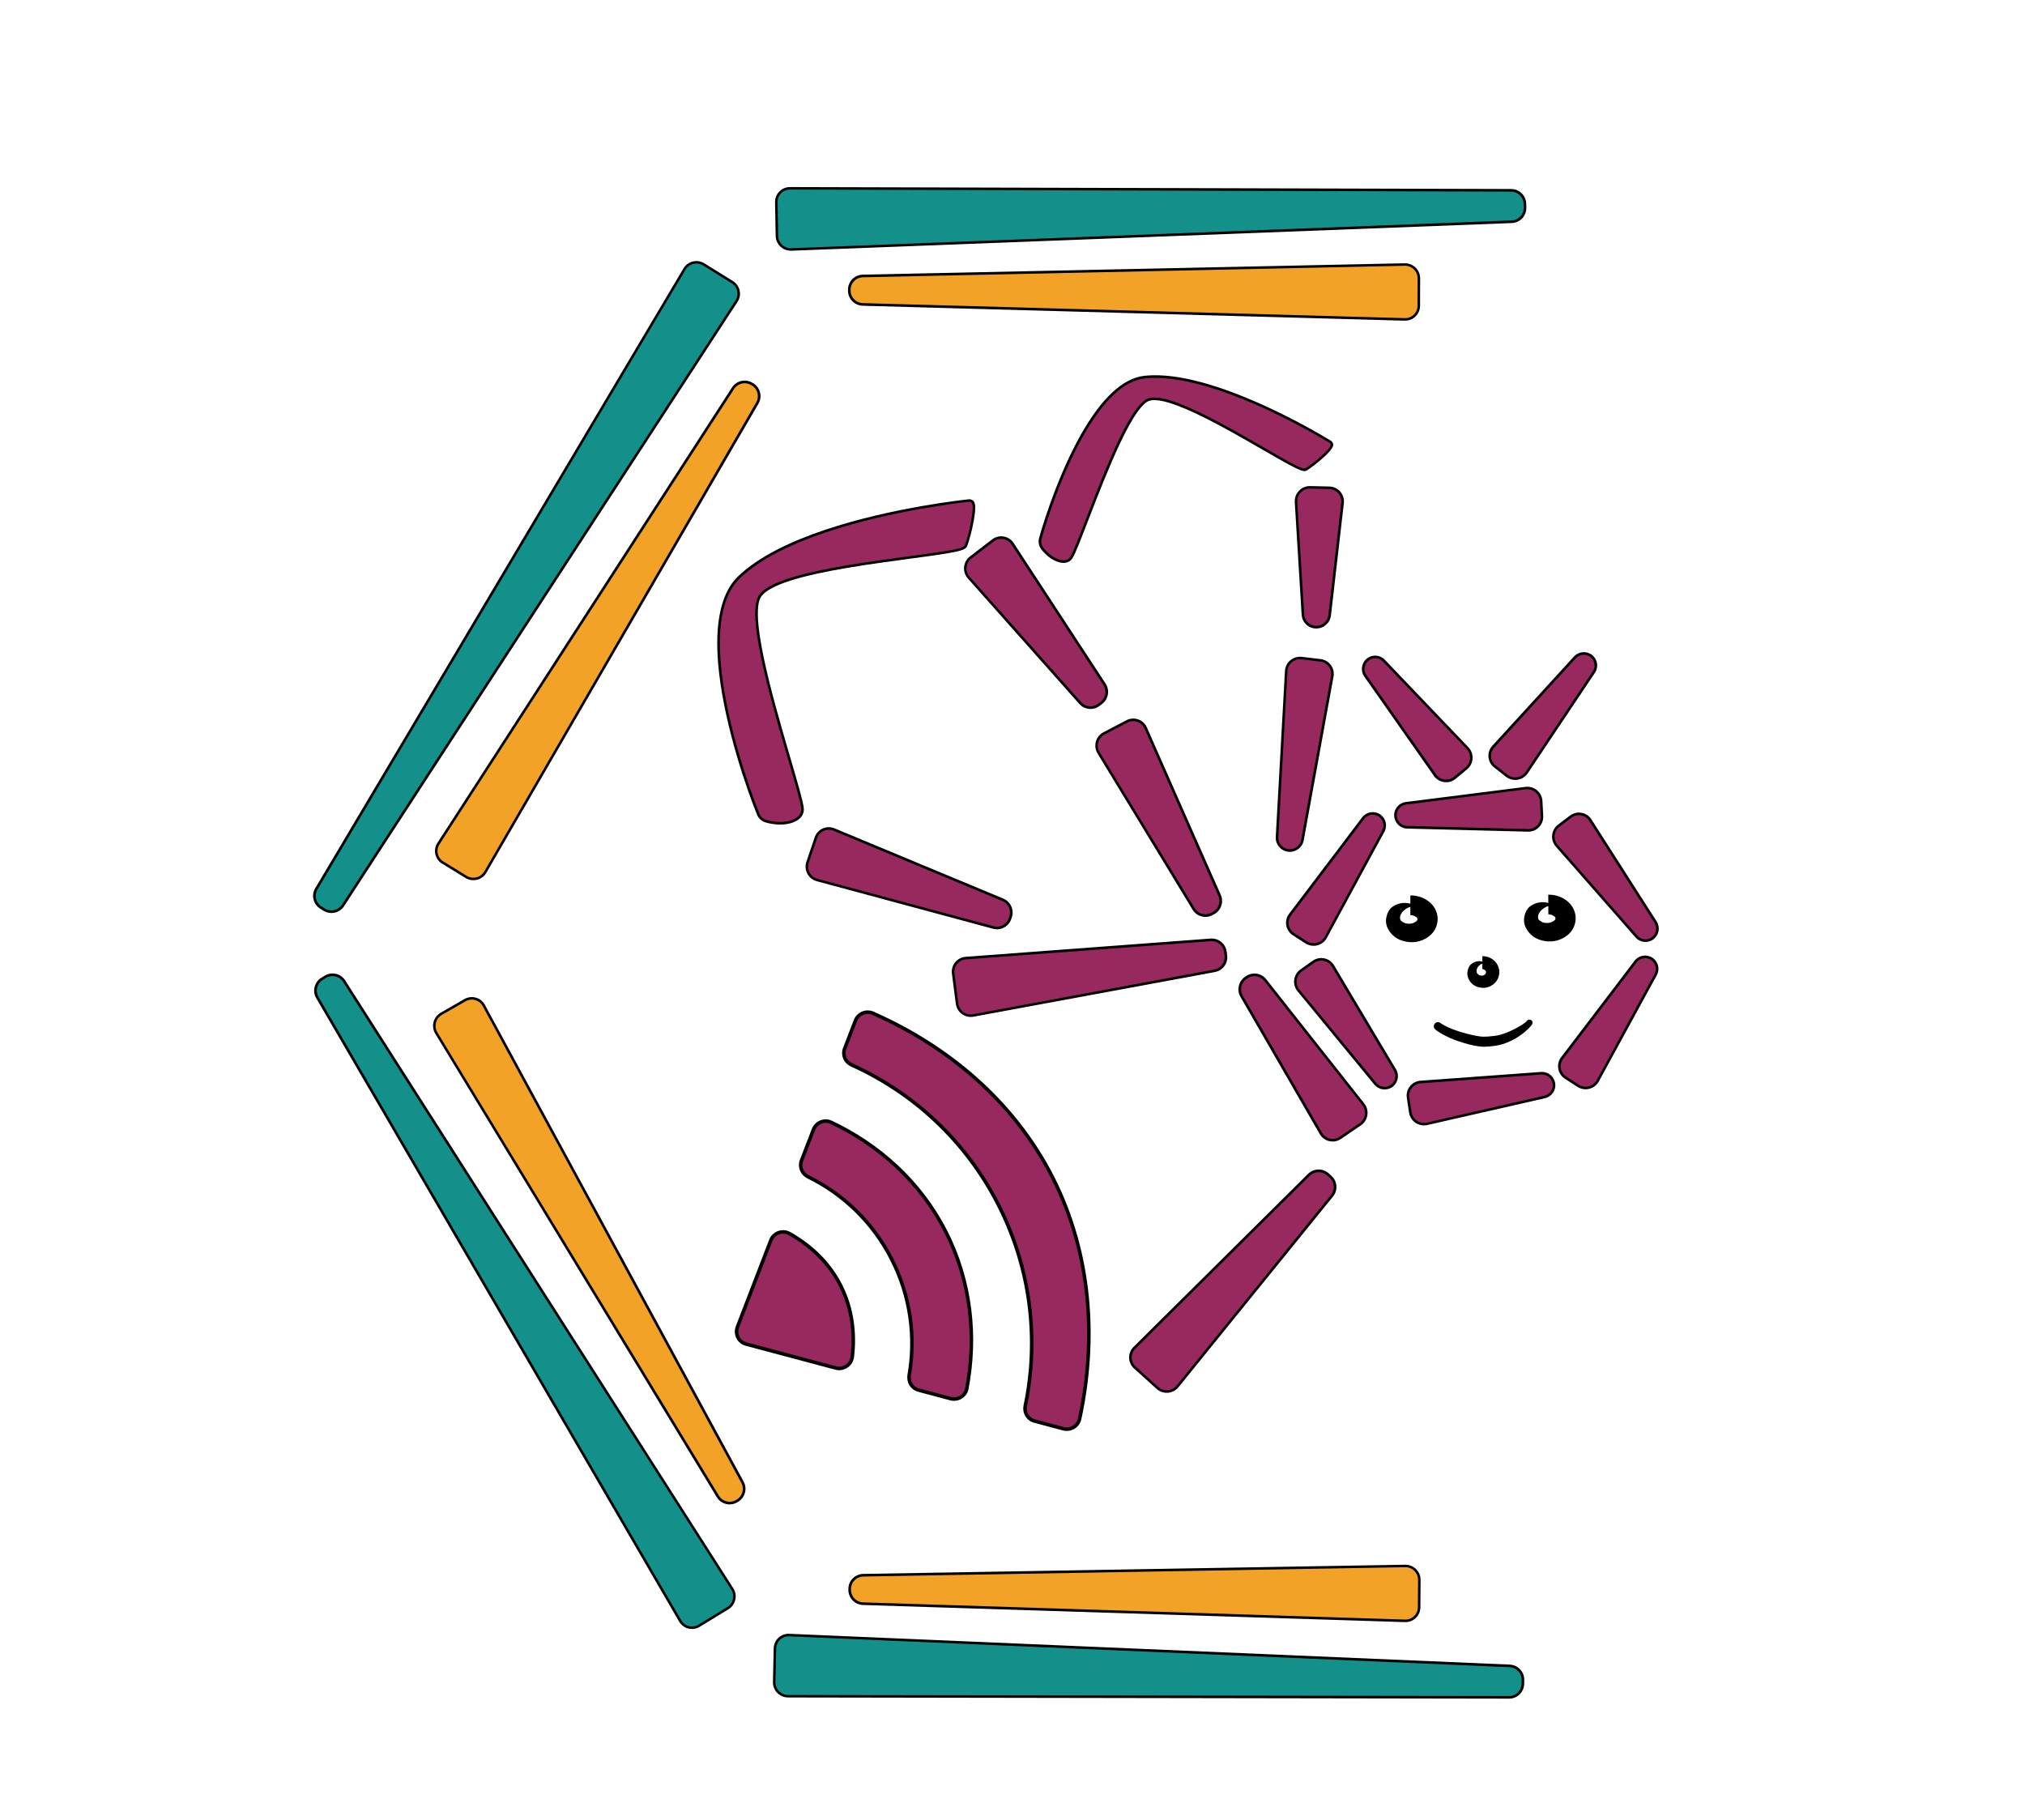 <?xml version="1.0" encoding="UTF-8" standalone="no"?>
<!DOCTYPE svg PUBLIC "-//W3C//DTD SVG 1.1//EN" "http://www.w3.org/Graphics/SVG/1.1/DTD/svg11.dtd">
<svg width="100%" height="100%" viewBox="0 0 583 524" version="1.1" xmlns="http://www.w3.org/2000/svg" xmlns:xlink="http://www.w3.org/1999/xlink" xml:space="preserve" xmlns:serif="http://www.serif.com/" style="fill-rule:evenodd;clip-rule:evenodd;stroke-linejoin:round;stroke-miterlimit:2;">
    <g id="Layer1">
        <g transform="matrix(0.873,0.789,-0.397,0.439,461.744,181.96)">
            <path d="M46.453,411.278C46.504,413.129 46.169,414.94 45.528,416.287C44.887,417.633 43.995,418.395 43.063,418.395C40.794,418.395 37.874,418.395 35.619,418.395C34.705,418.395 33.831,417.648 33.202,416.328C32.574,415.009 32.246,413.233 32.296,411.419C32.93,388.284 34.957,314.3 35.566,292.094C35.664,288.526 37.147,285.733 38.945,285.733L39.831,285.733C41.615,285.733 43.088,288.506 43.185,292.048C43.791,314.154 45.814,387.969 46.453,411.278Z" style="fill:rgb(151,41,94);"/>
            <path d="M46.759,411.245L43.506,292.013C43.453,290.073 43.023,288.342 42.362,287.097C41.701,285.852 40.808,285.093 39.831,285.092C39.831,285.092 38.945,285.092 38.945,285.092C37.96,285.092 37.062,285.857 36.396,287.11C35.731,288.363 35.297,290.105 35.244,292.059C35.244,292.059 31.977,411.384 31.977,411.384C31.95,412.378 32.027,413.362 32.196,414.277C32.366,415.192 32.628,416.039 32.972,416.761C33.317,417.484 33.728,418.049 34.179,418.434C34.629,418.818 35.118,419.022 35.619,419.022C35.619,419.022 43.063,419.012 43.063,419.012C43.572,419.011 44.069,418.803 44.527,418.411C44.984,418.018 45.402,417.443 45.752,416.708C46.101,415.974 46.367,415.112 46.539,414.182C46.71,413.253 46.787,412.254 46.759,411.245ZM46.147,411.311C46.169,412.153 46.105,412.986 45.961,413.761C45.818,414.536 45.596,415.253 45.304,415.865C45.012,416.476 44.664,416.955 44.282,417.281C43.901,417.606 43.486,417.779 43.063,417.778C43.063,417.778 35.619,417.769 35.619,417.769C35.205,417.768 34.801,417.598 34.428,417.279C34.056,416.96 33.717,416.492 33.432,415.895C33.148,415.298 32.932,414.597 32.793,413.841C32.654,413.086 32.591,412.274 32.614,411.453C32.614,411.453 35.888,292.129 35.888,292.129C35.932,290.515 36.29,289.076 36.84,288.041C37.39,287.005 38.132,286.373 38.945,286.373C38.945,286.373 39.831,286.373 39.831,286.373C40.637,286.373 41.374,287 41.919,288.027C42.465,289.054 42.82,290.481 42.864,292.083C42.864,292.083 46.147,411.311 46.147,411.311Z"/>
        </g>
        <g transform="matrix(-0.969,0.506,-0.211,-0.404,447.551,358.545)">
            <path d="M46.392,409.049C46.458,411.47 46.103,413.849 45.412,415.619C44.721,417.39 43.755,418.395 42.743,418.395C40.631,418.395 38.032,418.395 35.932,418.395C34.941,418.395 33.994,417.41 33.316,415.674C32.638,413.939 32.291,411.607 32.356,409.234C33.03,384.618 34.875,317.323 35.516,293.9C35.642,289.305 37.233,285.733 39.153,285.733C39.31,285.733 39.467,285.733 39.624,285.733C41.53,285.733 43.109,289.28 43.234,293.842C43.873,317.153 45.712,384.262 46.392,409.049Z" style="fill:rgb(151,41,94);"/>
            <path d="M46.721,408.997L43.58,293.787C43.511,291.288 43.045,289.066 42.334,287.47C41.623,285.873 40.668,284.901 39.624,284.901C39.624,284.901 39.153,284.901 39.153,284.901C38.102,284.901 37.14,285.879 36.425,287.486C35.709,289.093 35.239,291.329 35.17,293.846C35.17,293.846 32.01,409.18 32.01,409.18C31.975,410.481 32.053,411.77 32.233,412.972C32.412,414.173 32.693,415.287 33.065,416.237C33.437,417.188 33.882,417.932 34.37,418.439C34.858,418.945 35.389,419.214 35.932,419.213C35.932,419.213 42.743,419.199 42.743,419.199C43.295,419.198 43.835,418.923 44.33,418.406C44.826,417.89 45.278,417.132 45.655,416.165C46.032,415.198 46.317,414.066 46.498,412.846C46.68,411.626 46.758,410.317 46.721,408.997ZM46.062,409.101C46.092,410.202 46.026,411.293 45.874,412.31C45.722,413.327 45.484,414.27 45.169,415.074C44.855,415.878 44.478,416.508 44.065,416.936C43.652,417.365 43.203,417.592 42.743,417.591C42.743,417.591 35.932,417.577 35.932,417.577C35.484,417.576 35.045,417.352 34.642,416.933C34.24,416.513 33.873,415.897 33.567,415.111C33.261,414.326 33.029,413.406 32.882,412.415C32.734,411.424 32.671,410.361 32.701,409.289C32.701,409.289 35.863,293.955 35.863,293.955C35.92,291.876 36.308,290.029 36.899,288.701C37.49,287.373 38.284,286.565 39.153,286.565C39.153,286.565 39.624,286.564 39.624,286.564C40.486,286.564 41.274,287.366 41.86,288.683C42.447,290 42.832,291.833 42.889,293.896C42.889,293.896 46.062,409.101 46.062,409.101Z"/>
        </g>
        <g transform="matrix(-0.352,1.034,-0.431,-0.147,427.877,265.531)">
            <path d="M46.392,409.049C46.458,411.47 46.103,413.849 45.412,415.619C44.721,417.39 43.755,418.395 42.743,418.395C40.631,418.395 38.032,418.395 35.932,418.395C34.941,418.395 33.994,417.41 33.316,415.674C32.638,413.939 32.291,411.607 32.356,409.234C33.03,384.618 34.875,317.323 35.516,293.9C35.642,289.305 37.233,285.733 39.153,285.733C39.31,285.733 39.467,285.733 39.624,285.733C41.53,285.733 43.109,289.28 43.234,293.842C43.873,317.153 45.712,384.262 46.392,409.049Z" style="fill:rgb(151,41,94);"/>
            <path d="M46.721,408.997L43.58,293.787C43.511,291.288 43.045,289.066 42.334,287.47C41.623,285.873 40.668,284.901 39.624,284.901C39.624,284.901 39.153,284.901 39.153,284.901C38.102,284.901 37.14,285.879 36.425,287.486C35.709,289.093 35.239,291.329 35.17,293.846C35.17,293.846 32.01,409.18 32.01,409.18C31.975,410.481 32.053,411.77 32.233,412.972C32.412,414.173 32.693,415.287 33.065,416.237C33.437,417.188 33.882,417.932 34.37,418.439C34.858,418.945 35.389,419.214 35.932,419.213C35.932,419.213 42.743,419.199 42.743,419.199C43.295,419.198 43.835,418.923 44.33,418.406C44.826,417.89 45.278,417.132 45.655,416.165C46.032,415.198 46.317,414.066 46.498,412.846C46.68,411.626 46.758,410.317 46.721,408.997ZM46.062,409.101C46.092,410.202 46.026,411.293 45.874,412.31C45.722,413.327 45.484,414.27 45.169,415.074C44.855,415.878 44.478,416.508 44.065,416.936C43.652,417.365 43.203,417.592 42.743,417.591C42.743,417.591 35.932,417.577 35.932,417.577C35.484,417.576 35.045,417.352 34.642,416.933C34.24,416.513 33.873,415.897 33.567,415.111C33.261,414.326 33.029,413.406 32.882,412.415C32.734,411.424 32.671,410.361 32.701,409.289C32.701,409.289 35.863,293.955 35.863,293.955C35.92,291.876 36.308,290.029 36.899,288.701C37.49,287.373 38.284,286.565 39.153,286.565C39.153,286.565 39.624,286.564 39.624,286.564C40.486,286.564 41.274,287.366 41.86,288.683C42.447,290 42.832,291.833 42.889,293.896C42.889,293.896 46.062,409.101 46.062,409.101Z"/>
        </g>
        <g transform="matrix(-0.905,0.693,-0.257,-0.336,425.799,271.357)">
            <path d="M46.37,408.252C46.442,410.871 46.106,413.453 45.443,415.377C44.78,417.302 43.849,418.395 42.875,418.395C40.697,418.395 37.968,418.395 35.803,418.395C34.848,418.395 33.936,417.323 33.286,415.437C32.636,413.551 32.307,411.02 32.377,408.453C33.063,383.422 34.853,318.115 35.501,294.454C35.636,289.537 37.155,285.733 38.984,285.733C39.252,285.733 39.523,285.733 39.792,285.733C41.607,285.733 43.116,289.509 43.249,294.391C43.895,317.937 45.679,383.052 46.37,408.252Z" style="fill:rgb(151,41,94);"/>
            <path d="M46.686,408.189L43.58,294.325C43.507,291.651 43.057,289.279 42.377,287.576C41.697,285.872 40.786,284.838 39.792,284.837C39.792,284.837 38.984,284.837 38.984,284.837C37.983,284.837 37.066,285.878 36.381,287.592C35.696,289.307 35.243,291.695 35.169,294.388C35.169,294.388 32.045,408.387 32.045,408.387C32.007,409.795 32.078,411.192 32.248,412.496C32.418,413.8 32.687,415.01 33.044,416.043C33.4,417.076 33.828,417.886 34.298,418.437C34.768,418.988 35.279,419.28 35.803,419.279C35.803,419.279 42.875,419.262 42.875,419.262C43.407,419.261 43.927,418.962 44.404,418.399C44.881,417.838 45.315,417.014 45.677,415.963C46.038,414.912 46.31,413.683 46.482,412.359C46.653,411.035 46.725,409.617 46.686,408.189ZM46.054,408.315C46.087,409.506 46.026,410.689 45.882,411.792C45.738,412.895 45.511,413.918 45.209,414.792C44.907,415.666 44.545,416.35 44.148,416.816C43.75,417.282 43.318,417.529 42.875,417.528C42.875,417.528 35.803,417.511 35.803,417.511C35.371,417.51 34.949,417.267 34.561,416.81C34.174,416.354 33.821,415.684 33.528,414.831C33.235,413.978 33.014,412.979 32.874,411.904C32.735,410.83 32.677,409.678 32.709,408.519C32.709,408.519 35.833,294.52 35.833,294.52C35.894,292.296 36.268,290.323 36.834,288.906C37.399,287.49 38.157,286.629 38.984,286.629C38.984,286.629 39.792,286.628 39.792,286.628C40.613,286.628 41.364,287.481 41.925,288.887C42.487,290.292 42.858,292.25 42.919,294.457C42.919,294.457 46.054,408.315 46.054,408.315Z"/>
        </g>
        <g transform="matrix(-0.947,-0.113,0.049,-0.415,394.206,367.878)">
            <path d="M46.37,408.248C46.442,410.879 46.034,413.462 45.242,415.383C44.45,417.305 43.346,418.395 42.189,418.395C40.374,418.395 38.281,418.395 36.475,418.395C35.342,418.395 34.259,417.327 33.483,415.443C32.706,413.559 32.306,411.028 32.377,408.448C33.067,383.266 34.874,317.343 35.513,294.04C35.641,289.37 37.339,285.733 39.39,285.733C39.391,285.733 39.391,285.733 39.392,285.733C41.427,285.733 43.111,289.341 43.238,293.972C43.873,317.154 45.675,382.893 46.37,408.248Z" style="fill:rgb(151,41,94);"/>
            <path d="M46.747,408.194L43.634,293.916C43.564,291.362 43.064,289.09 42.302,287.456C41.54,285.822 40.514,284.827 39.392,284.827C39.392,284.827 39.39,284.827 39.39,284.827C38.26,284.827 37.226,285.829 36.458,287.474C35.689,289.12 35.186,291.409 35.115,293.983C35.115,293.983 31.982,408.392 31.982,408.392C31.944,409.806 32.034,411.207 32.241,412.512C32.448,413.816 32.77,415.025 33.196,416.057C33.622,417.088 34.131,417.895 34.689,418.445C35.247,418.994 35.854,419.286 36.475,419.284C36.475,419.284 42.189,419.272 42.189,419.272C42.82,419.271 43.437,418.972 44.004,418.412C44.571,417.851 45.089,417.028 45.52,415.979C45.951,414.93 46.278,413.701 46.487,412.375C46.696,411.05 46.787,409.629 46.747,408.194ZM45.992,408.301C46.025,409.498 45.948,410.684 45.773,411.788C45.598,412.892 45.324,413.915 44.964,414.788C44.604,415.66 44.173,416.343 43.7,416.808C43.228,417.273 42.714,417.519 42.189,417.518C42.189,417.518 36.475,417.506 36.475,417.506C35.962,417.505 35.461,417.262 35,416.806C34.54,416.351 34.12,415.682 33.769,414.829C33.419,413.977 33.153,412.978 32.984,411.901C32.814,410.825 32.74,409.67 32.772,408.505C32.772,408.505 35.91,294.096 35.91,294.096C35.967,292.001 36.377,290.136 37.002,288.796C37.628,287.456 38.469,286.639 39.39,286.639C39.39,286.639 39.392,286.639 39.392,286.639C40.304,286.638 41.138,287.447 41.759,288.775C42.379,290.104 42.785,291.952 42.842,294.029C42.842,294.029 45.992,408.301 45.992,408.301Z"/>
        </g>
        <g transform="matrix(-0.973,-0.024,0.008,-0.303,414.898,268.097)">
            <path d="M46.255,404.073C46.356,407.752 45.971,411.398 45.194,414.121C44.416,416.844 43.319,418.395 42.168,418.395C40.364,418.395 38.291,418.395 36.496,418.395C35.368,418.395 34.292,416.875 33.53,414.206C32.768,411.536 32.39,407.963 32.489,404.357C33.21,378.045 34.753,321.772 35.421,297.394C35.602,290.795 37.324,285.733 39.388,285.733C39.389,285.733 39.39,285.733 39.391,285.733C41.44,285.733 43.15,290.758 43.329,297.31C43.994,321.556 45.53,377.612 46.255,404.073Z" style="fill:rgb(151,41,94);"/>
            <path d="M46.625,403.969L43.716,297.201C43.617,293.603 43.099,290.425 42.323,288.145C41.548,285.866 40.516,284.486 39.391,284.485C39.391,284.485 39.388,284.485 39.388,284.485C38.255,284.485 37.216,285.873 36.435,288.167C35.654,290.462 35.132,293.662 35.033,297.284C35.033,297.284 32.099,404.246 32.099,404.246C32.045,406.225 32.121,408.195 32.316,410.036C32.511,411.876 32.824,413.588 33.242,415.051C33.661,416.513 34.165,417.66 34.719,418.441C35.274,419.221 35.878,419.636 36.496,419.633C36.496,419.633 42.168,419.611 42.168,419.611C42.796,419.609 43.41,419.183 43.973,418.386C44.535,417.589 45.046,416.421 45.47,414.933C45.894,413.446 46.21,411.708 46.407,409.839C46.603,407.972 46.68,405.975 46.625,403.969L46.625,403.969ZM45.886,404.177C45.931,405.85 45.866,407.515 45.701,409.071C45.536,410.627 45.271,412.073 44.917,413.309C44.564,414.544 44.138,415.513 43.669,416.173C43.201,416.832 42.69,417.181 42.168,417.179C42.168,417.179 36.496,417.157 36.496,417.157C35.986,417.155 35.488,416.809 35.032,416.162C34.576,415.516 34.161,414.567 33.817,413.36C33.474,412.154 33.218,410.744 33.058,409.229C32.898,407.714 32.835,406.094 32.879,404.467C32.879,404.467 35.809,297.503 35.809,297.503C35.89,294.526 36.32,291.896 36.961,290.01C37.603,288.123 38.457,286.981 39.388,286.98C39.388,286.98 39.391,286.98 39.391,286.98C40.315,286.98 41.162,288.112 41.799,289.983C42.436,291.855 42.862,294.464 42.943,297.419L45.886,404.177Z"/>
        </g>
        <g transform="matrix(0.283,0.76,-0.759,0.283,386.317,-109.644)">
            <path d="M272.147,105.937C272.085,105.989 233.666,135.716 227.643,159.791C222.987,178.404 257.594,206.582 268.363,214.425C269.429,215.184 270.787,215.404 272.038,215.018C277.24,213.367 280.56,209.309 278.693,206.6C275.466,201.916 235.416,170.625 235.667,161.119C235.943,150.661 275.644,122.847 278.163,118.312C278.291,118.081 278.467,117.71 278.395,117.306C277.941,114.775 275.227,106.7 273.595,105.776C273.384,105.656 272.755,105.43 272.147,105.937Z" style="fill:rgb(151,41,94);"/>
            <path d="M271.862,105.595C271.82,105.63 254.504,119.015 241.271,135.104C234.727,143.06 229.189,151.681 227.187,159.677C225.248,167.427 229.958,176.833 237.011,185.756C247.031,198.431 261.717,210.165 268.087,214.804C268.683,215.229 269.357,215.501 270.056,215.614C270.756,215.727 271.481,215.681 272.176,215.467C274.94,214.589 277.185,213.051 278.467,211.39C279.792,209.674 280.102,207.82 279.079,206.335C276.943,203.236 258.726,188.506 246.667,176.121C243.082,172.439 240.044,168.967 238.153,166.075C236.859,164.095 236.097,162.411 236.131,161.132C236.165,159.799 236.891,158.178 238.095,156.346C239.947,153.527 242.933,150.246 246.462,146.813C254.556,138.938 265.495,130.274 272.288,124.53C275.645,121.692 277.995,119.539 278.555,118.53C278.656,118.349 278.778,118.095 278.831,117.807C278.865,117.624 278.873,117.428 278.836,117.226C278.58,115.797 277.612,112.619 276.518,109.927C275.904,108.416 275.247,107.058 274.657,106.234C274.362,105.822 274.072,105.534 273.814,105.388C273.64,105.289 273.257,105.135 272.797,105.185C272.505,105.217 272.181,105.329 271.862,105.595ZM272.432,106.279C272.59,106.147 272.749,106.087 272.894,106.071C273.111,106.047 273.293,106.117 273.375,106.163C273.629,106.307 273.897,106.666 274.194,107.149C274.681,107.939 275.198,109.051 275.691,110.264C276.757,112.891 277.704,115.99 277.954,117.385C277.974,117.501 277.96,117.612 277.933,117.713C277.894,117.864 277.826,117.995 277.771,118.094C277.231,119.065 274.94,121.109 271.706,123.841C264.897,129.592 253.934,138.267 245.821,146.154C242.235,149.639 239.205,152.974 237.321,155.838C235.999,157.848 235.242,159.644 235.203,161.107C235.165,162.519 235.948,164.4 237.376,166.584C239.292,169.515 242.367,173.038 246.001,176.771C258.016,189.113 276.181,203.778 278.308,206.866C279.111,208.031 278.765,209.472 277.726,210.817C276.539,212.354 274.451,213.76 271.896,214.571C271.344,214.741 270.765,214.778 270.206,214.688C269.647,214.597 269.108,214.38 268.635,214.042C262.307,209.433 247.709,197.771 237.749,185.172C230.904,176.512 226.218,167.427 228.1,159.905C230.07,152.025 235.547,143.54 241.99,135.695C255.159,119.663 272.39,106.314 272.432,106.279Z"/>
        </g>
        <g transform="matrix(0.695,0.544,-0.196,0.25,486.76,96.018)">
            <path d="M46.277,404.872C46.373,408.361 45.94,411.803 45.083,414.37C44.225,416.936 43.021,418.395 41.76,418.395C40.192,418.395 38.457,418.395 36.896,418.395C35.659,418.395 34.479,416.965 33.639,414.449C32.798,411.933 32.374,408.559 32.468,405.139C33.195,378.612 34.814,319.515 35.464,295.833C35.62,290.135 37.331,285.733 39.391,285.733C39.392,285.733 39.392,285.733 39.393,285.733C41.435,285.733 43.132,290.097 43.286,295.746C43.932,319.291 45.546,378.184 46.277,404.872Z" style="fill:rgb(151,41,94);"/>
            <path d="M46.685,404.786L43.714,295.656C43.628,292.521 43.114,289.743 42.339,287.748C41.563,285.753 40.526,284.542 39.393,284.541C39.393,284.541 39.391,284.541 39.391,284.541C38.249,284.541 37.203,285.761 36.421,287.771C35.639,289.782 35.121,292.583 35.034,295.743C35.034,295.743 32.037,405.048 32.037,405.048C31.986,406.925 32.077,408.788 32.297,410.527C32.516,412.265 32.863,413.879 33.325,415.257C33.786,416.634 34.34,417.715 34.948,418.449C35.556,419.183 36.218,419.573 36.896,419.571C36.896,419.571 41.76,419.555 41.76,419.555C42.449,419.553 43.122,419.153 43.739,418.402C44.357,417.652 44.919,416.552 45.386,415.15C45.853,413.748 46.204,412.108 46.426,410.343C46.647,408.578 46.738,406.688 46.685,404.786ZM45.869,404.958C45.912,406.545 45.835,408.12 45.649,409.591C45.463,411.06 45.17,412.424 44.779,413.59C44.389,414.754 43.921,415.666 43.407,416.288C42.893,416.908 42.333,417.237 41.76,417.235C41.76,417.235 36.896,417.219 36.896,417.219C36.337,417.217 35.79,416.892 35.289,416.282C34.788,415.673 34.332,414.78 33.953,413.642C33.574,412.504 33.289,411.173 33.109,409.74C32.93,408.308 32.856,406.774 32.899,405.23C32.899,405.23 35.893,295.924 35.893,295.924C35.962,293.386 36.378,291.136 37.006,289.521C37.634,287.906 38.474,286.925 39.391,286.924C39.391,286.924 39.393,286.924 39.393,286.924C40.302,286.924 41.134,287.895 41.756,289.494C42.378,291.094 42.79,293.322 42.859,295.836C42.859,295.836 45.869,404.958 45.869,404.958Z"/>
        </g>
        <g transform="matrix(0.681,-0.56,0.202,0.246,309.186,141.686)">
            <path d="M46.277,404.872C46.373,408.361 45.94,411.803 45.083,414.37C44.225,416.936 43.021,418.395 41.76,418.395C40.192,418.395 38.457,418.395 36.896,418.395C35.659,418.395 34.479,416.965 33.639,414.449C32.798,411.933 32.374,408.559 32.468,405.139C33.195,378.612 34.814,319.515 35.464,295.833C35.62,290.135 37.331,285.733 39.391,285.733C39.392,285.733 39.392,285.733 39.393,285.733C41.435,285.733 43.132,290.097 43.286,295.746C43.932,319.291 45.546,378.184 46.277,404.872Z" style="fill:rgb(151,41,94);"/>
            <path d="M46.685,404.786L43.714,295.656C43.628,292.521 43.114,289.743 42.339,287.748C41.563,285.753 40.526,284.542 39.393,284.541C39.393,284.541 39.391,284.541 39.391,284.541C38.249,284.541 37.203,285.761 36.421,287.771C35.639,289.782 35.121,292.583 35.034,295.743C35.034,295.743 32.037,405.048 32.037,405.048C31.986,406.925 32.077,408.788 32.297,410.527C32.516,412.265 32.863,413.879 33.325,415.257C33.786,416.634 34.34,417.715 34.948,418.449C35.556,419.183 36.218,419.573 36.896,419.571C36.896,419.571 41.76,419.555 41.76,419.555C42.449,419.553 43.122,419.153 43.739,418.402C44.357,417.652 44.919,416.552 45.386,415.15C45.853,413.748 46.204,412.108 46.426,410.343C46.647,408.578 46.738,406.688 46.685,404.786ZM45.869,404.958C45.912,406.545 45.835,408.12 45.649,409.591C45.463,411.06 45.17,412.424 44.779,413.59C44.389,414.754 43.921,415.666 43.407,416.288C42.893,416.908 42.333,417.237 41.76,417.235C41.76,417.235 36.896,417.219 36.896,417.219C36.337,417.217 35.79,416.892 35.289,416.282C34.788,415.673 34.332,414.78 33.953,413.642C33.574,412.504 33.289,411.173 33.109,409.74C32.93,408.308 32.856,406.774 32.899,405.23C32.899,405.23 35.893,295.924 35.893,295.924C35.962,293.386 36.378,291.136 37.006,289.521C37.634,287.906 38.474,286.925 39.391,286.924C39.391,286.924 39.393,286.924 39.393,286.924C40.302,286.924 41.134,287.895 41.756,289.494C42.378,291.094 42.79,293.322 42.859,295.836C42.859,295.836 45.869,404.958 45.869,404.958Z"/>
        </g>
        <g transform="matrix(1,-0.004,0.004,1,-6.632,-3.508)">
            <path d="M451.327,265.284C449.427,264.761 447.709,265.181 446.344,266.058C445.083,266.868 444.551,268.268 444.336,269.714C444.126,271.595 445.082,273.327 446.597,274.642C447.788,275.676 449.479,276.235 451.327,276.363C453.674,276.47 455.772,275.574 457.189,274.259C458.483,273.058 459.167,271.435 459.194,269.714C459.187,267.988 458.483,266.376 457.212,265.145C455.809,263.786 453.7,262.866 451.327,262.902L451.327,265.284ZM451.327,268.562C451.838,268.57 452.308,268.711 452.703,268.925C453.051,269.113 453.385,269.353 453.382,269.714C453.39,270.083 453.083,270.355 452.732,270.556C452.325,270.79 451.859,271 451.327,271.028C450.622,271.076 449.95,271.017 449.432,270.71C448.974,270.44 448.453,270.212 448.397,269.714C448.318,269.203 448.339,268.697 448.648,268.263C448.834,268.002 448.941,267.71 449.19,267.478C449.79,266.919 450.43,266.432 451.327,266.181L451.327,268.562Z"/>
        </g>
        <g transform="matrix(1,-8.7584e-05,8.7584e-05,1,-45.311,-5.057)">
            <path d="M451.327,265.284C449.427,264.761 447.709,265.181 446.344,266.058C445.083,266.868 444.551,268.268 444.336,269.714C444.126,271.595 445.082,273.327 446.597,274.642C447.788,275.676 449.479,276.235 451.327,276.363C453.674,276.47 455.772,275.574 457.189,274.259C458.483,273.058 459.167,271.435 459.194,269.714C459.187,267.988 458.483,266.376 457.212,265.145C455.809,263.786 453.7,262.866 451.327,262.902L451.327,265.284ZM451.327,268.562C451.838,268.57 452.308,268.711 452.703,268.925C453.051,269.113 453.385,269.353 453.382,269.714C453.39,270.083 453.083,270.355 452.732,270.556C452.325,270.79 451.859,271 451.327,271.028C450.622,271.076 449.95,271.017 449.432,270.71C448.974,270.44 448.453,270.212 448.397,269.714C448.318,269.203 448.339,268.697 448.648,268.263C448.834,268.002 448.941,267.71 449.19,267.478C449.79,266.919 450.43,266.432 451.327,266.181L451.327,268.562Z"/>
        </g>
        <g transform="matrix(0.598,-5.2395e-05,6.03666e-05,0.689,156.865,94.095)">
            <path d="M451.327,265.302C449.301,264.8 447.456,265.33 445.993,266.335C444.835,267.13 444.359,268.391 444.125,269.714C443.891,271.467 444.769,273.069 446.111,274.318C447.372,275.493 449.265,276.123 451.327,276.252C453.449,276.344 455.384,275.667 456.848,274.615C458.505,273.422 459.452,271.644 459.497,269.714C459.483,267.776 458.513,266.009 456.883,264.778C455.431,263.682 453.478,262.989 451.327,263.02L451.327,265.302ZM451.327,268.444C451.846,268.452 452.305,268.64 452.648,268.911C452.908,269.116 453.082,269.398 453.079,269.714C453.087,270.037 452.943,270.335 452.683,270.551C452.326,270.847 451.878,271.115 451.327,271.139C450.712,271.177 450.113,271.131 449.668,270.848C449.197,270.547 448.678,270.234 448.608,269.714C448.51,269.178 448.487,268.662 448.776,268.207C448.94,267.95 449.001,267.673 449.23,267.447C449.802,266.882 450.411,266.393 451.327,266.162L451.327,268.444Z"/>
        </g>
        <g transform="matrix(1.106,0.008,-0.006,0.864,-41.831,41.202)">
            <path d="M436.684,288.723C436.742,288.543 436.842,288.383 436.979,288.268C437.299,287.953 437.574,288.048 437.671,288.065C437.987,288.122 438.592,288.597 438.171,289.664C438.079,289.897 437.673,290.551 436.964,291.409C436.291,292.224 435.331,293.249 434.085,294.217C433.142,294.95 432.027,295.608 430.794,296.184C430.218,296.444 429.474,296.659 428.72,296.816C427.457,297.079 426.168,297.18 425.672,297.186C424.856,297.182 423.795,296.998 422.668,296.684C421.281,296.297 419.786,295.727 418.545,295.182C416.029,294.039 414.296,292.722 413.536,292.051C413.279,291.825 413.113,291.659 413.04,291.575C412.658,291.131 412.639,290.693 412.635,290.59C412.614,290.062 412.759,289.679 413.019,289.416C413.179,289.255 413.447,289.005 413.886,289.109C413.944,289.123 414.1,289.146 414.311,289.312C414.368,289.354 414.42,289.402 414.468,289.454L414.456,289.472C414.431,289.514 414.492,289.552 414.572,289.598L414.564,289.571L414.489,289.476L414.468,289.454C414.507,289.414 414.54,289.494 414.564,289.571L414.565,289.572L414.588,289.606C414.635,289.634 414.688,289.663 414.733,289.699C415.435,290.25 417.028,291.314 419.311,292.187C420.48,292.651 421.89,293.119 423.192,293.444C424.123,293.677 424.994,293.84 425.665,293.832C426.099,293.835 427.228,293.744 428.338,293.55C428.94,293.445 429.538,293.321 430.002,293.135C431.27,292.654 432.386,292.015 433.348,291.395C434.78,290.474 435.861,289.588 436.44,288.985C436.525,288.897 436.614,288.8 436.684,288.723Z"/>
        </g>
        <g transform="matrix(1.043,-0.636,0.846,1.387,-189.603,-89.744)">
            <path d="M46.579,415.885C46.597,416.546 46.261,417.185 45.646,417.657C45.031,418.129 44.189,418.395 43.31,418.395C40.929,418.395 37.743,418.395 35.377,418.395C34.515,418.395 33.69,418.134 33.087,417.671C32.484,417.208 32.154,416.582 32.172,415.935C32.625,399.388 35.226,304.49 35.675,288.133C35.711,286.8 37.159,285.733 38.933,285.733C39.235,285.733 39.541,285.733 39.842,285.733C41.603,285.733 43.041,286.792 43.077,288.116C43.524,304.407 46.122,399.193 46.579,415.885Z" style="fill:rgb(20,144,138);"/>
            <path d="M46.874,415.88L43.388,288.111C43.368,287.386 42.964,286.733 42.324,286.261C41.684,285.789 40.807,285.499 39.842,285.499C39.842,285.499 38.933,285.499 38.933,285.499C37.961,285.499 37.079,285.791 36.435,286.266C35.79,286.741 35.384,287.398 35.364,288.129C35.364,288.129 31.872,415.93 31.872,415.93C31.862,416.284 31.948,416.632 32.118,416.955C32.288,417.278 32.543,417.576 32.873,417.829C33.203,418.082 33.593,418.28 34.019,418.414C34.445,418.549 34.906,418.62 35.377,418.62C35.377,418.62 43.31,418.618 43.31,418.618C43.789,418.618 44.258,418.546 44.691,418.408C45.125,418.271 45.522,418.07 45.857,417.813C46.192,417.555 46.452,417.252 46.625,416.924C46.798,416.595 46.884,416.241 46.874,415.88ZM46.284,415.89C46.292,416.19 46.219,416.486 46.075,416.76C45.931,417.034 45.714,417.286 45.434,417.501C45.154,417.716 44.823,417.883 44.462,417.998C44.101,418.112 43.709,418.172 43.31,418.172C43.31,418.172 35.377,418.17 35.377,418.17C34.986,418.17 34.604,418.111 34.251,417.999C33.898,417.888 33.574,417.724 33.301,417.514C33.027,417.304 32.816,417.057 32.675,416.789C32.534,416.522 32.464,416.233 32.472,415.939C32.472,415.939 35.985,288.138 35.985,288.138C36.002,287.535 36.338,286.992 36.87,286.6C37.402,286.208 38.131,285.966 38.933,285.966C38.933,285.966 39.842,285.966 39.842,285.966C40.638,285.966 41.361,286.206 41.889,286.595C42.417,286.984 42.75,287.522 42.767,288.121C42.767,288.121 46.284,415.89 46.284,415.89Z"/>
        </g>
        <g transform="matrix(-0.954,0.548,-0.616,-1.072,425.725,716.883)">
            <path d="M46.557,415.084C46.581,415.954 46.209,416.797 45.525,417.42C44.842,418.044 43.905,418.395 42.926,418.395C40.723,418.395 37.943,418.395 35.753,418.395C34.794,418.395 33.875,418.051 33.205,417.44C32.535,416.829 32.17,416.003 32.193,415.149C32.695,396.864 35.16,306.89 35.654,288.876C35.702,287.128 37.308,285.733 39.273,285.733C39.35,285.733 39.427,285.733 39.505,285.733C41.455,285.733 43.05,287.118 43.098,288.853C43.589,306.794 46.052,396.642 46.557,415.084Z" style="fill:rgb(242,163,39);"/>
            <path d="M46.885,415.077L43.442,288.846C43.416,287.895 42.966,287.04 42.256,286.422C41.545,285.805 40.574,285.426 39.505,285.426C39.505,285.426 39.273,285.426 39.273,285.426C38.197,285.426 37.219,285.808 36.504,286.429C35.788,287.05 35.335,287.911 35.309,288.868C35.309,288.868 31.859,415.142 31.859,415.142C31.847,415.609 31.94,416.068 32.128,416.494C32.317,416.92 32.6,417.313 32.966,417.647C33.333,417.981 33.767,418.242 34.241,418.419C34.715,418.597 35.228,418.691 35.753,418.691C35.753,418.691 42.926,418.689 42.926,418.689C43.46,418.689 43.982,418.593 44.464,418.412C44.946,418.231 45.388,417.965 45.761,417.625C46.134,417.285 46.421,416.885 46.612,416.452C46.803,416.018 46.898,415.551 46.885,415.077ZM46.229,415.091C46.24,415.487 46.161,415.876 46.001,416.238C45.841,416.599 45.601,416.932 45.29,417.216C44.979,417.499 44.611,417.721 44.208,417.871C43.806,418.022 43.371,418.102 42.926,418.101C42.926,418.101 35.753,418.099 35.753,418.099C35.318,418.099 34.892,418.021 34.5,417.873C34.107,417.726 33.747,417.509 33.443,417.232C33.14,416.955 32.905,416.63 32.75,416.277C32.594,415.924 32.517,415.543 32.528,415.156C32.528,415.156 35.999,288.883 35.999,288.883C36.021,288.093 36.395,287.382 36.986,286.869C37.577,286.355 38.384,286.04 39.273,286.04C39.273,286.04 39.505,286.04 39.505,286.04C40.386,286.04 41.188,286.353 41.774,286.862C42.36,287.371 42.731,288.076 42.753,288.861C42.753,288.861 46.229,415.091 46.229,415.091Z"/>
        </g>
        <g transform="matrix(0.004,-1.1,1.236,0.004,-108.808,125.711)">
            <path d="M46.557,415.084C46.581,415.954 46.209,416.797 45.525,417.42C44.842,418.044 43.905,418.395 42.926,418.395C40.723,418.395 37.943,418.395 35.753,418.395C34.794,418.395 33.875,418.051 33.205,417.44C32.535,416.829 32.17,416.003 32.193,415.149C32.695,396.864 35.16,306.89 35.654,288.876C35.702,287.128 37.308,285.733 39.273,285.733C39.35,285.733 39.427,285.733 39.505,285.733C41.455,285.733 43.05,287.118 43.098,288.853C43.589,306.794 46.052,396.642 46.557,415.084Z" style="fill:rgb(242,163,39);"/>
            <path d="M46.885,415.077L43.442,288.846C43.416,287.895 42.966,287.04 42.256,286.422C41.545,285.805 40.574,285.426 39.505,285.426C39.505,285.426 39.273,285.426 39.273,285.426C38.197,285.426 37.219,285.808 36.504,286.429C35.788,287.05 35.335,287.911 35.309,288.868C35.309,288.868 31.859,415.142 31.859,415.142C31.847,415.609 31.94,416.068 32.128,416.494C32.317,416.92 32.6,417.313 32.966,417.647C33.333,417.981 33.767,418.242 34.241,418.419C34.715,418.597 35.228,418.691 35.753,418.691C35.753,418.691 42.926,418.689 42.926,418.689C43.46,418.689 43.982,418.593 44.464,418.412C44.946,418.231 45.388,417.965 45.761,417.625C46.134,417.285 46.421,416.885 46.612,416.452C46.803,416.018 46.898,415.551 46.885,415.077ZM46.229,415.091C46.24,415.487 46.161,415.876 46.001,416.238C45.841,416.599 45.601,416.932 45.29,417.216C44.979,417.499 44.611,417.721 44.208,417.871C43.806,418.022 43.371,418.102 42.926,418.101C42.926,418.101 35.753,418.099 35.753,418.099C35.318,418.099 34.892,418.021 34.5,417.873C34.107,417.726 33.747,417.509 33.443,417.232C33.14,416.955 32.905,416.63 32.75,416.277C32.594,415.924 32.517,415.543 32.528,415.156C32.528,415.156 35.999,288.883 35.999,288.883C36.021,288.093 36.395,287.382 36.986,286.869C37.577,286.355 38.384,286.04 39.273,286.04C39.273,286.04 39.505,286.04 39.505,286.04C40.386,286.04 41.188,286.353 41.774,286.862C42.36,287.371 42.731,288.076 42.753,288.861C42.753,288.861 46.229,415.091 46.229,415.091Z"/>
        </g>
        <g transform="matrix(0.008,-1.1,1.236,0.009,-108.856,498.336)">
            <path d="M46.557,415.084C46.581,415.954 46.209,416.797 45.525,417.42C44.842,418.044 43.905,418.395 42.926,418.395C40.723,418.395 37.943,418.395 35.753,418.395C34.794,418.395 33.875,418.051 33.205,417.44C32.535,416.829 32.17,416.003 32.193,415.149C32.695,396.864 35.16,306.89 35.654,288.876C35.702,287.128 37.308,285.733 39.273,285.733C39.35,285.733 39.427,285.733 39.505,285.733C41.455,285.733 43.05,287.118 43.098,288.853C43.589,306.794 46.052,396.642 46.557,415.084Z" style="fill:rgb(242,163,39);"/>
            <path d="M46.885,415.077L43.442,288.846C43.416,287.895 42.966,287.04 42.256,286.422C41.545,285.805 40.574,285.426 39.505,285.426C39.505,285.426 39.273,285.426 39.273,285.426C38.197,285.426 37.219,285.808 36.504,286.429C35.788,287.05 35.335,287.911 35.309,288.868C35.309,288.868 31.859,415.142 31.859,415.142C31.847,415.609 31.94,416.068 32.128,416.494C32.317,416.92 32.6,417.313 32.966,417.647C33.333,417.981 33.767,418.242 34.241,418.419C34.715,418.597 35.228,418.691 35.753,418.691C35.753,418.691 42.926,418.689 42.926,418.689C43.46,418.689 43.982,418.593 44.464,418.412C44.946,418.231 45.388,417.965 45.761,417.625C46.134,417.285 46.421,416.885 46.612,416.452C46.803,416.018 46.898,415.551 46.885,415.077ZM46.229,415.091C46.24,415.487 46.161,415.876 46.001,416.238C45.841,416.599 45.601,416.932 45.29,417.216C44.979,417.499 44.611,417.721 44.208,417.871C43.806,418.022 43.371,418.102 42.926,418.101C42.926,418.101 35.753,418.099 35.753,418.099C35.318,418.099 34.892,418.021 34.5,417.873C34.107,417.726 33.747,417.509 33.443,417.232C33.14,416.955 32.905,416.63 32.75,416.277C32.594,415.924 32.517,415.543 32.528,415.156C32.528,415.156 35.999,288.883 35.999,288.883C36.021,288.093 36.395,287.382 36.986,286.869C37.577,286.355 38.384,286.04 39.273,286.04C39.273,286.04 39.505,286.04 39.505,286.04C40.386,286.04 41.188,286.353 41.774,286.862C42.36,287.371 42.731,288.076 42.753,288.861C42.753,288.861 46.229,415.091 46.229,415.091Z"/>
        </g>
        <g transform="matrix(0.938,0.575,-0.646,1.054,364.214,-213.199)">
            <path d="M46.557,415.084C46.581,415.954 46.209,416.797 45.525,417.42C44.842,418.044 43.905,418.395 42.926,418.395C40.723,418.395 37.943,418.395 35.753,418.395C34.794,418.395 33.875,418.051 33.205,417.44C32.535,416.829 32.17,416.003 32.193,415.149C32.695,396.864 35.16,306.89 35.654,288.876C35.702,287.128 37.308,285.733 39.273,285.733C39.35,285.733 39.427,285.733 39.505,285.733C41.455,285.733 43.05,287.118 43.098,288.853C43.589,306.794 46.052,396.642 46.557,415.084Z" style="fill:rgb(242,163,39);"/>
            <path d="M46.885,415.077L43.442,288.846C43.416,287.895 42.966,287.04 42.256,286.422C41.545,285.805 40.574,285.426 39.505,285.426C39.505,285.426 39.273,285.426 39.273,285.426C38.197,285.426 37.219,285.808 36.504,286.429C35.788,287.05 35.335,287.911 35.309,288.868C35.309,288.868 31.859,415.142 31.859,415.142C31.847,415.609 31.94,416.068 32.128,416.494C32.317,416.92 32.6,417.313 32.966,417.647C33.333,417.981 33.767,418.242 34.241,418.419C34.715,418.597 35.228,418.691 35.753,418.691C35.753,418.691 42.926,418.689 42.926,418.689C43.46,418.689 43.982,418.593 44.464,418.412C44.946,418.231 45.388,417.965 45.761,417.625C46.134,417.285 46.421,416.885 46.612,416.452C46.803,416.018 46.898,415.551 46.885,415.077ZM46.229,415.091C46.24,415.487 46.161,415.876 46.001,416.238C45.841,416.599 45.601,416.932 45.29,417.216C44.979,417.499 44.611,417.721 44.208,417.871C43.806,418.022 43.371,418.102 42.926,418.101C42.926,418.101 35.753,418.099 35.753,418.099C35.318,418.099 34.892,418.021 34.5,417.873C34.107,417.726 33.747,417.509 33.443,417.232C33.14,416.955 32.905,416.63 32.75,416.277C32.594,415.924 32.517,415.543 32.528,415.156C32.528,415.156 35.999,288.883 35.999,288.883C36.021,288.093 36.395,287.382 36.986,286.869C37.577,286.355 38.384,286.04 39.273,286.04C39.273,286.04 39.505,286.04 39.505,286.04C40.386,286.04 41.188,286.353 41.774,286.862C42.36,287.371 42.731,288.076 42.753,288.861C42.753,288.861 46.229,415.091 46.229,415.091Z"/>
        </g>
        <g transform="matrix(0.15,1.167,-0.587,0.076,514.678,206.897)">
            <path d="M46.453,411.278C46.504,413.129 46.169,414.94 45.528,416.287C44.887,417.633 43.995,418.395 43.063,418.395C40.794,418.395 37.874,418.395 35.619,418.395C34.705,418.395 33.831,417.648 33.202,416.328C32.574,415.009 32.246,413.233 32.296,411.419C32.93,388.284 34.957,314.3 35.566,292.094C35.664,288.526 37.147,285.733 38.945,285.733L39.831,285.733C41.615,285.733 43.088,288.506 43.185,292.048C43.791,314.154 45.814,387.969 46.453,411.278Z" style="fill:rgb(151,41,94);"/>
            <path d="M46.759,411.245L43.506,292.013C43.453,290.073 43.023,288.342 42.362,287.097C41.701,285.852 40.808,285.093 39.831,285.092C39.831,285.092 38.945,285.092 38.945,285.092C37.96,285.092 37.062,285.857 36.396,287.11C35.731,288.363 35.297,290.105 35.244,292.059C35.244,292.059 31.977,411.384 31.977,411.384C31.95,412.378 32.027,413.362 32.196,414.277C32.366,415.192 32.628,416.039 32.972,416.761C33.317,417.484 33.728,418.049 34.179,418.434C34.629,418.818 35.118,419.022 35.619,419.022C35.619,419.022 43.063,419.012 43.063,419.012C43.572,419.011 44.069,418.803 44.527,418.411C44.984,418.018 45.402,417.443 45.752,416.708C46.101,415.974 46.367,415.112 46.539,414.182C46.71,413.253 46.787,412.254 46.759,411.245ZM46.147,411.311C46.169,412.153 46.105,412.986 45.961,413.761C45.818,414.536 45.596,415.253 45.304,415.865C45.012,416.476 44.664,416.955 44.282,417.281C43.901,417.606 43.486,417.779 43.063,417.778C43.063,417.778 35.619,417.769 35.619,417.769C35.205,417.768 34.801,417.598 34.428,417.279C34.056,416.96 33.717,416.492 33.432,415.895C33.148,415.298 32.932,414.597 32.793,413.841C32.654,413.086 32.591,412.274 32.614,411.453C32.614,411.453 35.888,292.129 35.888,292.129C35.932,290.515 36.29,289.076 36.84,288.041C37.39,287.005 38.132,286.373 38.945,286.373C38.945,286.373 39.831,286.373 39.831,286.373C40.637,286.373 41.374,287 41.919,288.027C42.465,289.054 42.82,290.481 42.864,292.083C42.864,292.083 46.147,411.311 46.147,411.311Z"/>
        </g>
        <g transform="matrix(0.845,0.529,-0.53,0.848,105.054,-89.68)">
            <path d="M272.147,105.937C272.085,105.989 233.666,135.716 227.643,159.791C222.943,178.58 258.25,207.114 268.661,214.641C269.492,215.23 270.543,215.419 271.528,215.155C277.023,213.628 280.62,209.396 278.693,206.6C275.466,201.916 235.416,170.625 235.667,161.119C235.943,150.661 275.644,122.847 278.163,118.312C278.291,118.081 278.467,117.71 278.395,117.306C277.941,114.775 275.227,106.7 273.595,105.776C273.384,105.656 272.755,105.43 272.147,105.937Z" style="fill:rgb(151,41,94);"/>
            <path d="M271.915,105.66C271.873,105.695 254.555,119.083 241.327,135.173C234.798,143.115 229.27,151.718 227.272,159.699C225.332,167.455 230.081,176.872 237.157,185.798C247.33,198.631 262.258,210.481 268.437,214.949C268.901,215.278 269.425,215.495 269.969,215.592C270.514,215.69 271.079,215.669 271.627,215.522C274.516,214.719 276.889,213.187 278.265,211.502C279.673,209.777 280.043,207.888 279.007,206.385C276.872,203.287 258.654,188.558 246.599,176.176C243.01,172.49 239.969,169.013 238.077,166.118C236.772,164.121 236.01,162.421 236.044,161.129C236.079,159.785 236.806,158.15 238.019,156.303C239.873,153.48 242.862,150.195 246.396,146.757C254.492,138.879 265.437,130.211 272.233,124.465C275.579,121.636 277.924,119.493 278.482,118.488C278.579,118.313 278.697,118.069 278.749,117.791C278.781,117.618 278.788,117.433 278.754,117.242C278.498,115.816 277.533,112.647 276.442,109.962C275.831,108.458 275.178,107.105 274.591,106.284C274.305,105.885 274.024,105.604 273.774,105.462C273.608,105.368 273.243,105.221 272.806,105.269C272.528,105.3 272.219,105.407 271.915,105.66ZM272.379,106.214C272.552,106.069 272.726,106.004 272.885,105.987C273.125,105.961 273.325,106.038 273.416,106.09C273.678,106.238 273.958,106.606 274.265,107.105C274.754,107.899 275.274,109.015 275.768,110.233C276.837,112.866 277.786,115.972 278.036,117.37C278.059,117.499 278.044,117.623 278.014,117.735C277.972,117.894 277.901,118.032 277.844,118.136C277.302,119.11 275.005,121.165 271.759,123.907C264.95,129.659 253.985,138.337 245.874,146.224C242.294,149.704 239.268,153.033 237.389,155.892C236.081,157.883 235.328,159.66 235.289,161.11C235.252,162.507 236.032,164.367 237.444,166.529C239.357,169.456 242.427,172.974 246.056,176.702C258.075,189.05 276.251,203.726 278.38,206.815C279.234,208.055 278.836,209.6 277.674,211.022C276.38,212.607 274.139,214.035 271.425,214.789C270.991,214.905 270.539,214.921 270.104,214.843C269.669,214.765 269.251,214.593 268.882,214.331C262.736,209.887 247.881,198.096 237.758,185.325C230.851,176.611 226.12,167.455 228.015,159.883C229.986,151.996 235.465,143.503 241.913,135.651C255.089,119.608 272.337,106.248 272.379,106.214Z"/>
        </g>
        <g transform="matrix(-0.027,1.222,-1.624,-0.036,903.536,446.416)">
            <path d="M46.579,415.885C46.597,416.546 46.261,417.185 45.646,417.657C45.031,418.129 44.189,418.395 43.31,418.395C40.929,418.395 37.743,418.395 35.377,418.395C34.515,418.395 33.69,418.134 33.087,417.671C32.484,417.208 32.154,416.582 32.172,415.935C32.625,399.388 35.226,304.49 35.675,288.133C35.711,286.8 37.159,285.733 38.933,285.733C39.235,285.733 39.541,285.733 39.842,285.733C41.603,285.733 43.041,286.792 43.077,288.116C43.524,304.407 46.122,399.193 46.579,415.885Z" style="fill:rgb(20,144,138);"/>
            <path d="M46.874,415.88L43.388,288.111C43.368,287.386 42.964,286.733 42.324,286.261C41.684,285.789 40.807,285.499 39.842,285.499C39.842,285.499 38.933,285.499 38.933,285.499C37.961,285.499 37.079,285.791 36.435,286.266C35.79,286.741 35.384,287.398 35.364,288.129C35.364,288.129 31.872,415.93 31.872,415.93C31.862,416.284 31.948,416.632 32.118,416.955C32.288,417.278 32.543,417.576 32.873,417.829C33.203,418.082 33.593,418.28 34.019,418.414C34.445,418.549 34.906,418.62 35.377,418.62C35.377,418.62 43.31,418.618 43.31,418.618C43.789,418.618 44.258,418.546 44.691,418.408C45.125,418.271 45.522,418.07 45.857,417.813C46.192,417.555 46.452,417.252 46.625,416.924C46.798,416.595 46.884,416.241 46.874,415.88ZM46.284,415.89C46.292,416.19 46.219,416.486 46.075,416.76C45.931,417.034 45.714,417.286 45.434,417.501C45.154,417.716 44.823,417.883 44.462,417.998C44.101,418.112 43.709,418.172 43.31,418.172C43.31,418.172 35.377,418.17 35.377,418.17C34.986,418.17 34.604,418.111 34.251,417.999C33.898,417.888 33.574,417.724 33.301,417.514C33.027,417.304 32.816,417.057 32.675,416.789C32.534,416.522 32.464,416.233 32.472,415.939C32.472,415.939 35.985,288.138 35.985,288.138C36.002,287.535 36.338,286.992 36.87,286.6C37.402,286.208 38.131,285.966 38.933,285.966C38.933,285.966 39.842,285.966 39.842,285.966C40.638,285.966 41.361,286.206 41.889,286.595C42.417,286.984 42.75,287.522 42.767,288.121C42.767,288.121 46.284,415.89 46.284,415.89Z"/>
        </g>
        <g transform="matrix(0.022,1.222,-1.624,0.029,902.2,2.844)">
            <path d="M46.579,415.885C46.597,416.546 46.261,417.185 45.646,417.657C45.031,418.129 44.189,418.395 43.31,418.395C40.929,418.395 37.743,418.395 35.377,418.395C34.515,418.395 33.69,418.134 33.087,417.671C32.484,417.208 32.154,416.582 32.172,415.935C32.625,399.388 35.226,304.49 35.675,288.133C35.711,286.8 37.159,285.733 38.933,285.733C39.235,285.733 39.541,285.733 39.842,285.733C41.603,285.733 43.041,286.792 43.077,288.116C43.524,304.407 46.122,399.193 46.579,415.885Z" style="fill:rgb(20,144,138);"/>
            <path d="M46.874,415.88L43.388,288.111C43.368,287.386 42.964,286.733 42.324,286.261C41.684,285.789 40.807,285.499 39.842,285.499C39.842,285.499 38.933,285.499 38.933,285.499C37.961,285.499 37.079,285.791 36.435,286.266C35.79,286.741 35.384,287.398 35.364,288.129C35.364,288.129 31.872,415.93 31.872,415.93C31.862,416.284 31.948,416.632 32.118,416.955C32.288,417.278 32.543,417.576 32.873,417.829C33.203,418.082 33.593,418.28 34.019,418.414C34.445,418.549 34.906,418.62 35.377,418.62C35.377,418.62 43.31,418.618 43.31,418.618C43.789,418.618 44.258,418.546 44.691,418.408C45.125,418.271 45.522,418.07 45.857,417.813C46.192,417.555 46.452,417.252 46.625,416.924C46.798,416.595 46.884,416.241 46.874,415.88ZM46.284,415.89C46.292,416.19 46.219,416.486 46.075,416.76C45.931,417.034 45.714,417.286 45.434,417.501C45.154,417.716 44.823,417.883 44.462,417.998C44.101,418.112 43.709,418.172 43.31,418.172C43.31,418.172 35.377,418.17 35.377,418.17C34.986,418.17 34.604,418.111 34.251,417.999C33.898,417.888 33.574,417.724 33.301,417.514C33.027,417.304 32.816,417.057 32.675,416.789C32.534,416.522 32.464,416.233 32.472,415.939C32.472,415.939 35.985,288.138 35.985,288.138C36.002,287.535 36.338,286.992 36.87,286.6C37.402,286.208 38.131,285.966 38.933,285.966C38.933,285.966 39.842,285.966 39.842,285.966C40.638,285.966 41.361,286.206 41.889,286.595C42.417,286.984 42.75,287.522 42.767,288.121C42.767,288.121 46.284,415.89 46.284,415.89Z"/>
        </g>
        <g transform="matrix(-1.037,-0.645,0.858,-1.379,-111.462,681.022)">
            <path d="M46.579,415.885C46.597,416.546 46.261,417.185 45.646,417.657C45.031,418.129 44.189,418.395 43.31,418.395C40.929,418.395 37.743,418.395 35.377,418.395C34.515,418.395 33.69,418.134 33.087,417.671C32.484,417.208 32.154,416.582 32.172,415.935C32.625,399.388 35.226,304.49 35.675,288.133C35.711,286.8 37.159,285.733 38.933,285.733C39.235,285.733 39.541,285.733 39.842,285.733C41.603,285.733 43.041,286.792 43.077,288.116C43.524,304.407 46.122,399.193 46.579,415.885Z" style="fill:rgb(20,144,138);"/>
            <path d="M46.874,415.88L43.388,288.111C43.368,287.386 42.964,286.733 42.324,286.261C41.684,285.789 40.807,285.499 39.842,285.499C39.842,285.499 38.933,285.499 38.933,285.499C37.961,285.499 37.079,285.791 36.435,286.266C35.79,286.741 35.384,287.398 35.364,288.129C35.364,288.129 31.872,415.93 31.872,415.93C31.862,416.284 31.948,416.632 32.118,416.955C32.288,417.278 32.543,417.576 32.873,417.829C33.203,418.082 33.593,418.28 34.019,418.414C34.445,418.549 34.906,418.62 35.377,418.62C35.377,418.62 43.31,418.618 43.31,418.618C43.789,418.618 44.258,418.546 44.691,418.408C45.125,418.271 45.522,418.07 45.857,417.813C46.192,417.555 46.452,417.252 46.625,416.924C46.798,416.595 46.884,416.241 46.874,415.88ZM46.284,415.89C46.292,416.19 46.219,416.486 46.075,416.76C45.931,417.034 45.714,417.286 45.434,417.501C45.154,417.716 44.823,417.883 44.462,417.998C44.101,418.112 43.709,418.172 43.31,418.172C43.31,418.172 35.377,418.17 35.377,418.17C34.986,418.17 34.604,418.111 34.251,417.999C33.898,417.888 33.574,417.724 33.301,417.514C33.027,417.304 32.816,417.057 32.675,416.789C32.534,416.522 32.464,416.233 32.472,415.939C32.472,415.939 35.985,288.138 35.985,288.138C36.002,287.535 36.338,286.992 36.87,286.6C37.402,286.208 38.131,285.966 38.933,285.966C38.933,285.966 39.842,285.966 39.842,285.966C40.638,285.966 41.361,286.206 41.889,286.595C42.417,286.984 42.75,287.522 42.767,288.121C42.767,288.121 46.284,415.89 46.284,415.89Z"/>
        </g>
        <g id="Wifi" transform="matrix(2.566,5.029,-5.029,2.566,1628.89,-602.846)">
            <path d="M41.842,288.097C45.541,288.097 48.93,289.389 51.604,291.535C51.879,291.756 52.272,291.733 52.508,291.47L53.527,290.338C53.779,290.057 53.754,289.613 53.462,289.374C50.288,286.778 46.25,285 41.842,285C37.439,285 33.408,286.772 30.239,289.36C29.946,289.599 29.92,290.042 30.173,290.324L31.19,291.457C31.425,291.72 31.818,291.743 32.092,291.523C34.764,289.384 38.148,288.097 41.842,288.097ZM41.842,294.205C43.972,294.205 45.936,294.91 47.518,296.094C47.798,296.302 48.182,296.279 48.414,296.021L49.545,294.763C49.801,294.479 49.774,294.029 49.473,293.796C47.361,292.156 44.718,291.11 41.842,291.11C38.971,291.11 36.33,292.153 34.221,293.788C33.92,294.021 33.893,294.471 34.147,294.754L35.276,296.014C35.509,296.273 35.894,296.297 36.173,296.088C37.754,294.907 39.715,294.205 41.842,294.205ZM45.496,299.264C45.767,298.961 45.708,298.485 45.371,298.258C44.357,297.577 43.144,297.134 41.841,297.134C40.539,297.134 39.33,297.576 38.316,298.254C37.978,298.48 37.919,298.957 38.191,299.26L41.351,302.782C41.613,303.073 42.068,303.073 42.331,302.782L45.496,299.264Z" style="fill:rgb(151,41,94);stroke:black;stroke-width:0.18px;"/>
        </g>
    </g>
    <g transform="matrix(0.878,-0.597,0.226,0.333,259.643,209.813)">
        <path d="M46.356,407.753C46.432,410.503 46.07,413.211 45.358,415.23C44.647,417.248 43.649,418.395 42.604,418.395C40.563,418.395 38.098,418.395 36.069,418.395C35.044,418.395 34.066,417.271 33.369,415.292C32.671,413.314 32.317,410.659 32.39,407.963C33.082,382.744 34.834,318.792 35.489,294.912C35.631,289.739 37.263,285.733 39.228,285.733C39.335,285.733 39.442,285.733 39.549,285.733C41.501,285.733 43.121,289.71 43.262,294.846C43.913,318.608 45.66,382.366 46.356,407.753Z" style="fill:rgb(151,41,94);"/>
        <path d="M46.695,407.688L43.617,294.778C43.54,291.965 43.058,289.468 42.327,287.675C41.597,285.882 40.618,284.792 39.549,284.792C39.549,284.792 39.228,284.792 39.228,284.792C38.152,284.791 37.167,285.888 36.431,287.693C35.696,289.498 35.21,292.011 35.132,294.844C35.132,294.844 32.034,407.895 32.034,407.895C31.994,409.373 32.071,410.84 32.254,412.209C32.437,413.576 32.726,414.846 33.109,415.93C33.492,417.013 33.951,417.862 34.455,418.44C34.959,419.018 35.508,419.325 36.069,419.323C36.069,419.323 42.604,419.307 42.604,419.307C43.174,419.306 43.732,418.992 44.243,418.402C44.755,417.812 45.221,416.948 45.609,415.846C45.997,414.744 46.289,413.454 46.474,412.065C46.659,410.676 46.737,409.187 46.695,407.688ZM46.017,407.817C46.051,409.068 45.986,410.309 45.831,411.467C45.676,412.624 45.431,413.697 45.107,414.614C44.784,415.53 44.395,416.248 43.969,416.737C43.542,417.226 43.078,417.484 42.604,417.483C42.604,417.483 36.069,417.467 36.069,417.467C35.605,417.466 35.153,417.21 34.737,416.731C34.322,416.253 33.943,415.55 33.628,414.655C33.313,413.76 33.076,412.713 32.926,411.585C32.776,410.457 32.713,409.249 32.747,408.031C32.747,408.031 35.845,294.98 35.845,294.98C35.909,292.64 36.31,290.564 36.918,289.072C37.525,287.581 38.339,286.674 39.228,286.674C39.228,286.674 39.549,286.674 39.549,286.674C40.431,286.674 41.239,287.572 41.842,289.052C42.445,290.531 42.843,292.592 42.907,294.914C42.907,294.914 46.017,407.817 46.017,407.817Z"/>
    </g>
    <g transform="matrix(0.13,0.872,-0.314,0.047,531.968,264.175)">
        <path d="M46.277,404.872C46.373,408.361 45.94,411.803 45.083,414.37C44.225,416.936 43.021,418.395 41.76,418.395C40.192,418.395 38.457,418.395 36.896,418.395C35.659,418.395 34.479,416.965 33.639,414.449C32.798,411.933 32.374,408.559 32.468,405.139C33.195,378.612 34.814,319.515 35.464,295.833C35.62,290.135 37.331,285.733 39.391,285.733C39.392,285.733 39.392,285.733 39.393,285.733C41.435,285.733 43.132,290.097 43.286,295.746C43.932,319.291 45.546,378.184 46.277,404.872Z" style="fill:rgb(151,41,94);"/>
        <path d="M46.685,404.786L43.714,295.656C43.628,292.521 43.114,289.743 42.339,287.748C41.563,285.753 40.526,284.542 39.393,284.541C39.393,284.541 39.391,284.541 39.391,284.541C38.249,284.541 37.203,285.761 36.421,287.771C35.639,289.782 35.121,292.583 35.034,295.743C35.034,295.743 32.037,405.048 32.037,405.048C31.986,406.925 32.077,408.788 32.297,410.527C32.516,412.265 32.863,413.879 33.325,415.257C33.786,416.634 34.34,417.715 34.948,418.449C35.556,419.183 36.218,419.573 36.896,419.571C36.896,419.571 41.76,419.555 41.76,419.555C42.449,419.553 43.122,419.153 43.739,418.402C44.357,417.652 44.919,416.552 45.386,415.15C45.853,413.748 46.204,412.108 46.426,410.343C46.647,408.578 46.738,406.688 46.685,404.786ZM45.869,404.958C45.912,406.545 45.835,408.12 45.649,409.591C45.463,411.06 45.17,412.424 44.779,413.59C44.389,414.754 43.921,415.666 43.407,416.288C42.893,416.908 42.333,417.237 41.76,417.235C41.76,417.235 36.896,417.219 36.896,417.219C36.337,417.217 35.79,416.892 35.289,416.282C34.788,415.673 34.332,414.78 33.953,413.642C33.574,412.504 33.289,411.173 33.109,409.74C32.93,408.308 32.856,406.774 32.899,405.23C32.899,405.23 35.893,295.924 35.893,295.924C35.962,293.386 36.378,291.136 37.006,289.521C37.634,287.906 38.474,286.925 39.391,286.924C39.391,286.924 39.393,286.924 39.393,286.924C40.302,286.924 41.134,287.895 41.756,289.494C42.378,291.094 42.79,293.322 42.859,295.836C42.859,295.836 45.869,404.958 45.869,404.958Z"/>
    </g>
    <g transform="matrix(-0.722,0.507,-0.183,-0.26,481.344,366.99)">
        <path d="M46.277,404.872C46.373,408.361 45.94,411.803 45.083,414.37C44.225,416.936 43.021,418.395 41.76,418.395C40.192,418.395 38.457,418.395 36.896,418.395C35.659,418.395 34.479,416.965 33.639,414.449C32.798,411.933 32.374,408.559 32.468,405.139C33.195,378.612 34.814,319.515 35.464,295.833C35.62,290.135 37.331,285.733 39.391,285.733C39.392,285.733 39.392,285.733 39.393,285.733C41.435,285.733 43.132,290.097 43.286,295.746C43.932,319.291 45.546,378.184 46.277,404.872Z" style="fill:rgb(151,41,94);"/>
        <path d="M46.685,404.786L43.714,295.656C43.628,292.521 43.114,289.743 42.339,287.748C41.563,285.753 40.526,284.542 39.393,284.541C39.393,284.541 39.391,284.541 39.391,284.541C38.249,284.541 37.203,285.761 36.421,287.771C35.639,289.782 35.121,292.583 35.034,295.743C35.034,295.743 32.037,405.048 32.037,405.048C31.986,406.925 32.077,408.788 32.297,410.527C32.516,412.265 32.863,413.879 33.325,415.257C33.786,416.634 34.34,417.715 34.948,418.449C35.556,419.183 36.218,419.573 36.896,419.571C36.896,419.571 41.76,419.555 41.76,419.555C42.449,419.553 43.122,419.153 43.739,418.402C44.357,417.652 44.919,416.552 45.386,415.15C45.853,413.748 46.204,412.108 46.426,410.343C46.647,408.578 46.738,406.688 46.685,404.786ZM45.869,404.958C45.912,406.545 45.835,408.12 45.649,409.591C45.463,411.06 45.17,412.424 44.779,413.59C44.389,414.754 43.921,415.666 43.407,416.288C42.893,416.908 42.333,417.237 41.76,417.235C41.76,417.235 36.896,417.219 36.896,417.219C36.337,417.217 35.79,416.892 35.289,416.282C34.788,415.673 34.332,414.78 33.953,413.642C33.574,412.504 33.289,411.173 33.109,409.74C32.93,408.308 32.856,406.774 32.899,405.23C32.899,405.23 35.893,295.924 35.893,295.924C35.962,293.386 36.378,291.136 37.006,289.521C37.634,287.906 38.474,286.925 39.391,286.924C39.391,286.924 39.393,286.924 39.393,286.924C40.302,286.924 41.134,287.895 41.756,289.494C42.378,291.094 42.79,293.322 42.859,295.836C42.859,295.836 45.869,404.958 45.869,404.958Z"/>
    </g>
    <g transform="matrix(0.74,0.48,-0.173,0.267,495.807,180.849)">
        <path d="M46.277,404.872C46.373,408.361 45.94,411.803 45.083,414.37C44.225,416.936 43.021,418.395 41.76,418.395C40.192,418.395 38.457,418.395 36.896,418.395C35.659,418.395 34.479,416.965 33.639,414.449C32.798,411.933 32.374,408.559 32.468,405.139C33.195,378.612 34.814,319.515 35.464,295.833C35.62,290.135 37.331,285.733 39.391,285.733C39.392,285.733 39.392,285.733 39.393,285.733C41.435,285.733 43.132,290.097 43.286,295.746C43.932,319.291 45.546,378.184 46.277,404.872Z" style="fill:rgb(151,41,94);"/>
        <path d="M46.685,404.786L43.714,295.656C43.628,292.521 43.114,289.743 42.339,287.748C41.563,285.753 40.526,284.542 39.393,284.541C39.393,284.541 39.391,284.541 39.391,284.541C38.249,284.541 37.203,285.761 36.421,287.771C35.639,289.782 35.121,292.583 35.034,295.743C35.034,295.743 32.037,405.048 32.037,405.048C31.986,406.925 32.077,408.788 32.297,410.527C32.516,412.265 32.863,413.879 33.325,415.257C33.786,416.634 34.34,417.715 34.948,418.449C35.556,419.183 36.218,419.573 36.896,419.571C36.896,419.571 41.76,419.555 41.76,419.555C42.449,419.553 43.122,419.153 43.739,418.402C44.357,417.652 44.919,416.552 45.386,415.15C45.853,413.748 46.204,412.108 46.426,410.343C46.647,408.578 46.738,406.688 46.685,404.786ZM45.869,404.958C45.912,406.545 45.835,408.12 45.649,409.591C45.463,411.06 45.17,412.424 44.779,413.59C44.389,414.754 43.921,415.666 43.407,416.288C42.893,416.908 42.333,417.237 41.76,417.235C41.76,417.235 36.896,417.219 36.896,417.219C36.337,417.217 35.79,416.892 35.289,416.282C34.788,415.673 34.332,414.78 33.953,413.642C33.574,412.504 33.289,411.173 33.109,409.74C32.93,408.308 32.856,406.774 32.899,405.23C32.899,405.23 35.893,295.924 35.893,295.924C35.962,293.386 36.378,291.136 37.006,289.521C37.634,287.906 38.474,286.925 39.391,286.924C39.391,286.924 39.393,286.924 39.393,286.924C40.302,286.924 41.134,287.895 41.756,289.494C42.378,291.094 42.79,293.322 42.859,295.836C42.859,295.836 45.869,404.958 45.869,404.958Z"/>
    </g>
    <g transform="matrix(-0.045,-0.881,0.317,-0.016,312.954,274.155)">
        <path d="M46.277,404.872C46.373,408.361 45.94,411.803 45.083,414.37C44.225,416.936 43.021,418.395 41.76,418.395C40.192,418.395 38.457,418.395 36.896,418.395C35.659,418.395 34.479,416.965 33.639,414.449C32.798,411.933 32.374,408.559 32.468,405.139C33.195,378.612 34.814,319.515 35.464,295.833C35.62,290.135 37.331,285.733 39.391,285.733C39.392,285.733 39.392,285.733 39.393,285.733C41.435,285.733 43.132,290.097 43.286,295.746C43.932,319.291 45.546,378.184 46.277,404.872Z" style="fill:rgb(151,41,94);"/>
        <path d="M46.685,404.786L43.714,295.656C43.628,292.521 43.114,289.743 42.339,287.748C41.563,285.753 40.526,284.542 39.393,284.541C39.393,284.541 39.391,284.541 39.391,284.541C38.249,284.541 37.203,285.761 36.421,287.771C35.639,289.782 35.121,292.583 35.034,295.743C35.034,295.743 32.037,405.048 32.037,405.048C31.986,406.925 32.077,408.788 32.297,410.527C32.516,412.265 32.863,413.879 33.325,415.257C33.786,416.634 34.34,417.715 34.948,418.449C35.556,419.183 36.218,419.573 36.896,419.571C36.896,419.571 41.76,419.555 41.76,419.555C42.449,419.553 43.122,419.153 43.739,418.402C44.357,417.652 44.919,416.552 45.386,415.15C45.853,413.748 46.204,412.108 46.426,410.343C46.647,408.578 46.738,406.688 46.685,404.786ZM45.869,404.958C45.912,406.545 45.835,408.12 45.649,409.591C45.463,411.06 45.17,412.424 44.779,413.59C44.389,414.754 43.921,415.666 43.407,416.288C42.893,416.908 42.333,417.237 41.76,417.235C41.76,417.235 36.896,417.219 36.896,417.219C36.337,417.217 35.79,416.892 35.289,416.282C34.788,415.673 34.332,414.78 33.953,413.642C33.574,412.504 33.289,411.173 33.109,409.74C32.93,408.308 32.856,406.774 32.899,405.23C32.899,405.23 35.893,295.924 35.893,295.924C35.962,293.386 36.378,291.136 37.006,289.521C37.634,287.906 38.474,286.925 39.391,286.924C39.391,286.924 39.393,286.924 39.393,286.924C40.302,286.924 41.134,287.895 41.756,289.494C42.378,291.094 42.79,293.322 42.859,295.836C42.859,295.836 45.869,404.958 45.869,404.958Z"/>
    </g>
    <g transform="matrix(-0.704,0.531,-0.191,-0.254,558.108,321.791)">
        <path d="M46.277,404.872C46.373,408.361 45.94,411.803 45.083,414.37C44.225,416.936 43.021,418.395 41.76,418.395C40.192,418.395 38.457,418.395 36.896,418.395C35.659,418.395 34.479,416.965 33.639,414.449C32.798,411.933 32.374,408.559 32.468,405.139C33.195,378.612 34.814,319.515 35.464,295.833C35.62,290.135 37.331,285.733 39.391,285.733C39.392,285.733 39.392,285.733 39.393,285.733C41.435,285.733 43.132,290.097 43.286,295.746C43.932,319.291 45.546,378.184 46.277,404.872Z" style="fill:rgb(151,41,94);"/>
        <path d="M46.685,404.786L43.714,295.656C43.628,292.521 43.114,289.743 42.339,287.748C41.563,285.753 40.526,284.542 39.393,284.541C39.393,284.541 39.391,284.541 39.391,284.541C38.249,284.541 37.203,285.761 36.421,287.771C35.639,289.782 35.121,292.583 35.034,295.743C35.034,295.743 32.037,405.048 32.037,405.048C31.986,406.925 32.077,408.788 32.297,410.527C32.516,412.265 32.863,413.879 33.325,415.257C33.786,416.634 34.34,417.715 34.948,418.449C35.556,419.183 36.218,419.573 36.896,419.571C36.896,419.571 41.76,419.555 41.76,419.555C42.449,419.553 43.122,419.153 43.739,418.402C44.357,417.652 44.919,416.552 45.386,415.15C45.853,413.748 46.204,412.108 46.426,410.343C46.647,408.578 46.738,406.688 46.685,404.786ZM45.869,404.958C45.912,406.545 45.835,408.12 45.649,409.591C45.463,411.06 45.17,412.424 44.779,413.59C44.389,414.754 43.921,415.666 43.407,416.288C42.893,416.908 42.333,417.237 41.76,417.235C41.76,417.235 36.896,417.219 36.896,417.219C36.337,417.217 35.79,416.892 35.289,416.282C34.788,415.673 34.332,414.78 33.953,413.642C33.574,412.504 33.289,411.173 33.109,409.74C32.93,408.308 32.856,406.774 32.899,405.23C32.899,405.23 35.893,295.924 35.893,295.924C35.962,293.386 36.378,291.136 37.006,289.521C37.634,287.906 38.474,286.925 39.391,286.924C39.391,286.924 39.393,286.924 39.393,286.924C40.302,286.924 41.134,287.895 41.756,289.494C42.378,291.094 42.79,293.322 42.859,295.836C42.859,295.836 45.869,404.958 45.869,404.958Z"/>
    </g>
    <g transform="matrix(0.741,0.478,-0.172,0.267,417.046,139.632)">
        <path d="M46.277,404.872C46.373,408.361 45.94,411.803 45.083,414.37C44.225,416.936 43.021,418.395 41.76,418.395C40.192,418.395 38.457,418.395 36.896,418.395C35.659,418.395 34.479,416.965 33.639,414.449C32.798,411.933 32.374,408.559 32.468,405.139C33.195,378.612 34.814,319.515 35.464,295.833C35.62,290.135 37.331,285.733 39.391,285.733C39.392,285.733 39.392,285.733 39.393,285.733C41.435,285.733 43.132,290.097 43.286,295.746C43.932,319.291 45.546,378.184 46.277,404.872Z" style="fill:rgb(151,41,94);"/>
        <path d="M46.685,404.786L43.714,295.656C43.628,292.521 43.114,289.743 42.339,287.748C41.563,285.753 40.526,284.542 39.393,284.541C39.393,284.541 39.391,284.541 39.391,284.541C38.249,284.541 37.203,285.761 36.421,287.771C35.639,289.782 35.121,292.583 35.034,295.743C35.034,295.743 32.037,405.048 32.037,405.048C31.986,406.925 32.077,408.788 32.297,410.527C32.516,412.265 32.863,413.879 33.325,415.257C33.786,416.634 34.34,417.715 34.948,418.449C35.556,419.183 36.218,419.573 36.896,419.571C36.896,419.571 41.76,419.555 41.76,419.555C42.449,419.553 43.122,419.153 43.739,418.402C44.357,417.652 44.919,416.552 45.386,415.15C45.853,413.748 46.204,412.108 46.426,410.343C46.647,408.578 46.738,406.688 46.685,404.786ZM45.869,404.958C45.912,406.545 45.835,408.12 45.649,409.591C45.463,411.06 45.17,412.424 44.779,413.59C44.389,414.754 43.921,415.666 43.407,416.288C42.893,416.908 42.333,417.237 41.76,417.235C41.76,417.235 36.896,417.219 36.896,417.219C36.337,417.217 35.79,416.892 35.289,416.282C34.788,415.673 34.332,414.78 33.953,413.642C33.574,412.504 33.289,411.173 33.109,409.74C32.93,408.308 32.856,406.774 32.899,405.23C32.899,405.23 35.893,295.924 35.893,295.924C35.962,293.386 36.378,291.136 37.006,289.521C37.634,287.906 38.474,286.925 39.391,286.924C39.391,286.924 39.393,286.924 39.393,286.924C40.302,286.924 41.134,287.895 41.756,289.494C42.378,291.094 42.79,293.322 42.859,295.836C42.859,295.836 45.869,404.958 45.869,404.958Z"/>
    </g>
</svg>
